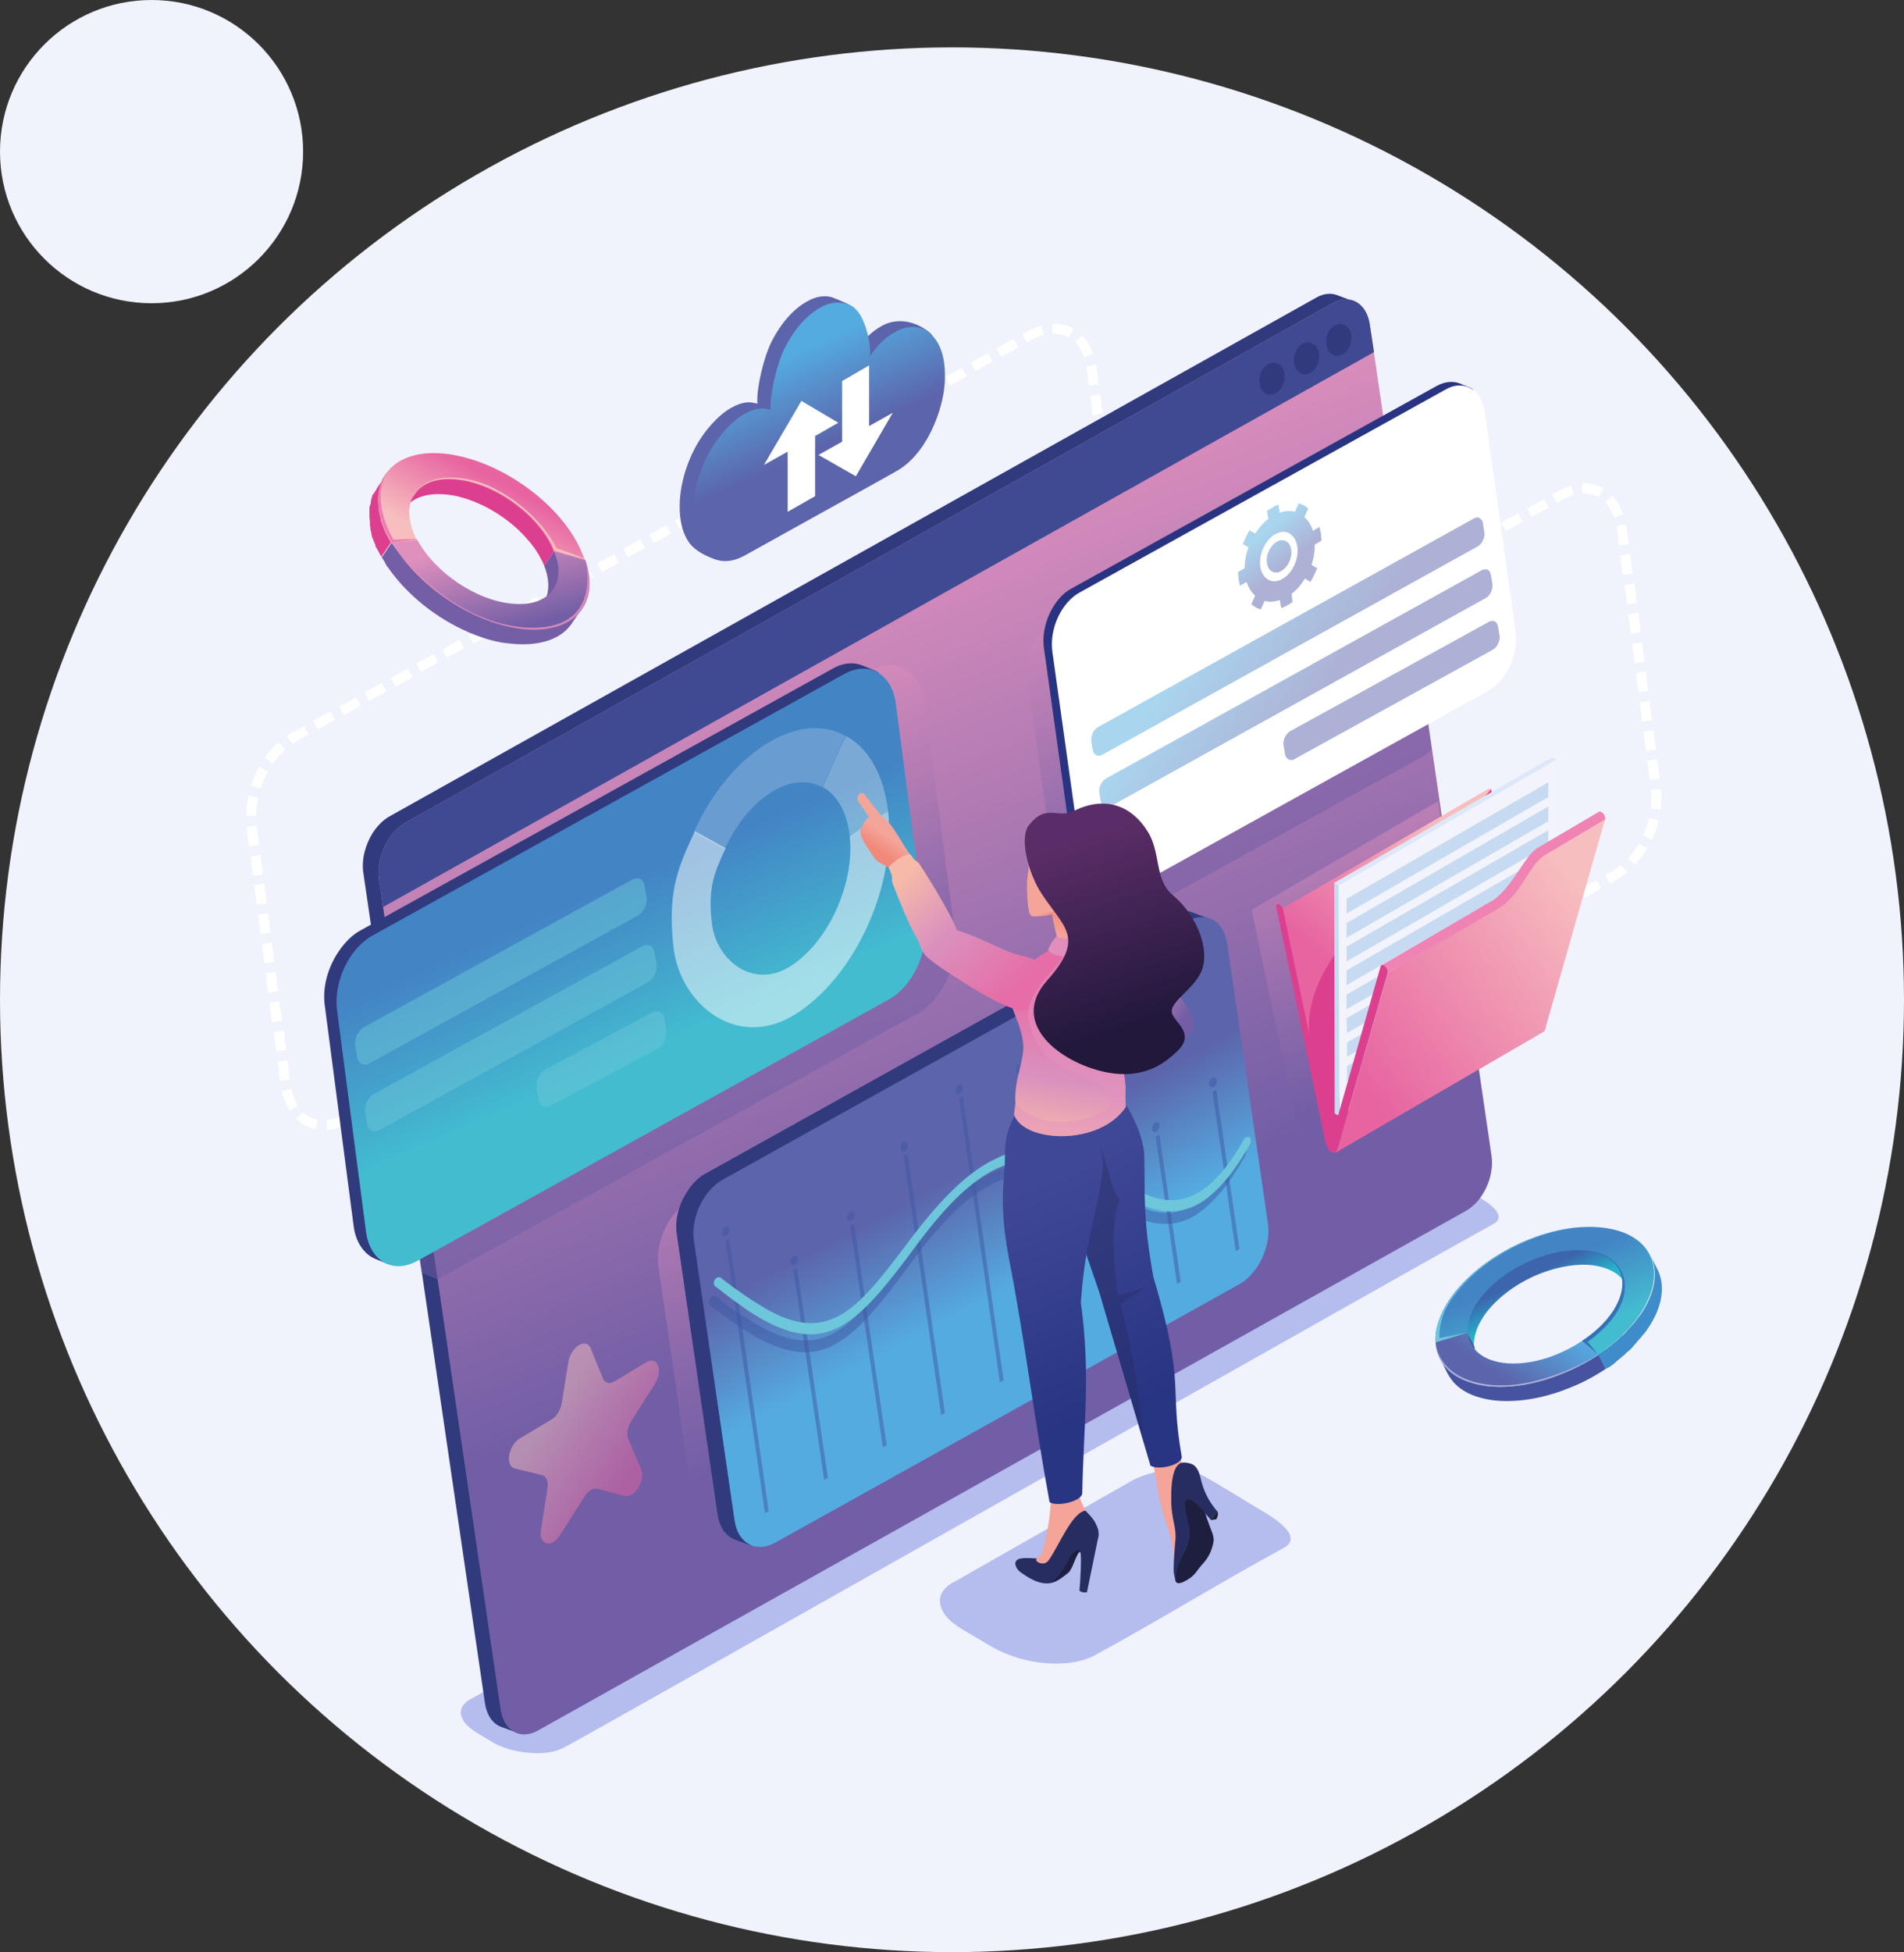 <svg width="402" height="412" viewBox="0 0 402 412" fill="none" xmlns="http://www.w3.org/2000/svg">
<rect x="0" y="0" width="402" height="412" fill="#333333" stroke="none"/>
<circle r="32" transform="matrix(-1 0 0 1 32 32)" fill="#F0F2FC"/>
<circle cx="201" cy="211" r="201" fill="#F0F2FC"/>
<path fill-rule="evenodd" clip-rule="evenodd" d="M68.9 236.417C70.1 236.317 71.3 235.917 72.4 235.317L73.4 237.117C72 237.817 70.6 238.417 69.1 238.517L68.9 236.417ZM147.1 109.617L146.1 107.817L142.5 109.817L143.5 111.617L147.1 109.617ZM141.7 112.617L140.7 110.817L137.1 112.817L138.1 114.617L141.7 112.617ZM136.2 115.617L135.2 113.817L131.6 115.817L132.6 117.617L136.2 115.617ZM130.7 118.717L129.7 116.917L126.1 118.917L127.1 120.717L130.7 118.717ZM125.3 121.717L124.3 119.917L120.7 121.917L121.7 123.717L125.3 121.717ZM119.8 124.717L118.8 122.917L115.2 124.917L116.2 126.717L119.8 124.717ZM114.4 127.717L113.4 125.917L109.8 127.917L110.8 129.717L114.4 127.717ZM108.9 130.817L107.9 129.017L104.3 131.017L105.3 132.817L108.9 130.817ZM103.5 133.817L102.5 132.017L98.9 134.017L99.9 135.817L103.5 133.817ZM98 136.817L97 135.017L93.4 137.017L94.4 138.817L98 136.817ZM92.5 139.817L91.5 138.017L87.9 140.017L88.9 141.817L92.5 139.817ZM87.1 142.917L86.1 141.117L82.5 143.117L83.5 144.917L87.1 142.917ZM81.6 145.917L80.6 144.117L77 146.117L78 147.917L81.6 145.917ZM76.2 148.917L75.2 147.117L71.6 149.117L72.6 150.917L76.2 148.917ZM70.7 151.917L69.7 150.117L66.1 152.117L67.1 153.917L70.7 151.917ZM65.2 155.017L64.2 153.217C63 153.917 61.7 154.517 60.5 155.317L61.7 157.017C62.8 156.217 64.1 155.617 65.2 155.017ZM60.2 158.217C59.2 159.117 58.4 160.117 57.6 161.117L55.9 159.917C56.7 158.717 57.7 157.617 58.8 156.617L60.2 158.217ZM56.6 162.817C56 164.017 55.4 165.217 55 166.417L53 165.817C53.4 164.417 54 163.117 54.7 161.817L56.6 162.817ZM54.5 168.317C54.2 169.617 54.1 170.917 54.1 172.217H52C52 170.717 52.2 169.317 52.5 167.817L54.5 168.317ZM54.2 174.217C54.3 175.617 54.6 177.017 54.7 178.317L52.6 178.617C52.4 177.217 52.2 175.817 52.1 174.517L54.2 174.217ZM55 180.417L52.9 180.717L53.4 184.817L55.5 184.517L55 180.417ZM55.8 186.517L53.7 186.817L54.2 190.917L56.3 190.617L55.8 186.517ZM56.6 192.717L54.5 193.017L55 197.117L57.1 196.817L56.6 192.717ZM57.4 198.917L55.3 199.217L55.8 203.317L57.9 203.017L57.4 198.917ZM58.2 205.117L56.1 205.417L56.6 209.517L58.7 209.217L58.2 205.117ZM59 211.317L56.9 211.617L57.4 215.717L59.5 215.417L59 211.317ZM59.9 217.517L57.8 217.817L58.3 221.917L60.4 221.617L59.9 217.517ZM60.7 223.717L58.6 224.017L59.1 228.117L61.2 227.817L60.7 223.717ZM61.5 229.817C61.7 230.917 62.2 232.317 62.9 233.317L61.2 234.417C60.4 233.117 59.8 231.717 59.5 230.217L61.5 229.817ZM64 234.717L64.2 234.917C65.1 235.717 66 236.117 67.1 236.317L66.7 238.317C65.2 238.017 63.8 237.317 62.7 236.317L62.5 236.217L64 234.717Z" fill="white"/>
<path fill-rule="evenodd" clip-rule="evenodd" d="M310.6 116.217L309.6 114.417L306 116.417L307 118.217L310.6 116.217ZM322.6 193.817L323.6 195.617L327.2 193.617L326.2 191.817L322.6 193.817ZM328 190.717L329 192.517L332.6 190.517L331.6 188.717L328 190.717ZM333.5 187.717L334.5 189.517L338.1 187.517L337.1 185.717L333.5 187.717ZM338.9 184.717L339.9 186.517C341.3 185.717 342.3 185.217 343.6 184.117L342.2 182.517C341.2 183.517 340.2 184.017 338.9 184.717ZM343.7 181.217C344.6 180.217 345.3 179.217 346 178.017L347.8 179.017C347.1 180.317 346.2 181.417 345.2 182.517L343.7 181.217ZM346.9 176.317C347.4 175.117 347.9 173.917 348.2 172.617L350.2 173.117C349.9 174.517 349.4 175.917 348.8 177.217L346.9 176.317ZM348.5 170.617C348.7 169.317 348.7 168.017 348.6 166.717L350.7 166.517C350.9 167.917 350.8 169.417 350.6 170.917L348.5 170.617ZM348.3 164.617L350.4 164.317L349.9 160.217L347.8 160.517L348.3 164.617ZM347.5 158.517L349.6 158.217L349.1 154.117L347 154.417L347.5 158.517ZM346.7 152.317L348.8 152.017L348.3 147.917L346.2 148.217L346.7 152.317ZM345.9 146.117L348 145.817L347.5 141.717L345.4 142.017L345.9 146.117ZM345.1 139.917L347.2 139.617L346.7 135.517L344.6 135.817L345.1 139.917ZM344.3 133.717L346.4 133.417L345.9 129.317L343.8 129.617L344.3 133.717ZM343.5 127.517L345.6 127.217L345.1 123.117L343 123.417L343.5 127.517ZM342.6 121.317L344.7 121.017L344.2 116.917L342.1 117.217L342.6 121.317ZM341.8 115.117L343.9 114.817C343.7 113.417 343.6 112.017 343.3 110.617L341.3 111.017C341.6 112.417 341.7 113.817 341.8 115.117ZM340.8 109.217C340.3 107.917 339.8 106.917 338.9 106.017L340.4 104.617C341.5 105.717 342.2 107.117 342.7 108.517L340.8 109.217ZM337.5 104.917C337.2 104.717 336.9 104.617 336.6 104.517C335.8 104.217 334.9 104.117 334.1 104.117L334 102.017C335.2 101.917 336.3 102.117 337.4 102.517C337.8 102.717 338.2 102.817 338.6 103.117L337.5 104.917ZM332.3 104.417C331.7 104.617 330.8 104.917 330.2 105.317L328.7 106.117L327.7 104.317L329.2 103.517C329.9 103.117 330.9 102.717 331.7 102.517L332.3 104.417ZM327 107.117L326 105.317L322.4 107.317L323.4 109.117L327 107.117ZM321.5 110.117L320.5 108.317L316.9 110.317L317.9 112.117L321.5 110.117ZM316.1 113.117L315.1 111.317L311.5 113.317L312.5 115.117L316.1 113.117Z" fill="white"/>
<path fill-rule="evenodd" clip-rule="evenodd" d="M198.7 82.417L197.7 80.617L194.1 82.617L195.1 84.417L198.7 82.417ZM231.5 93.417L231 89.717L233.1 89.417L233.6 93.117L231.5 93.417ZM230.7 87.617L232.8 87.317L232.3 83.217L230.2 83.517L230.7 87.617ZM229.9 81.417L232 81.117C231.8 79.717 231.7 78.317 231.4 76.917L229.4 77.317C229.6 78.617 229.7 80.117 229.9 81.417ZM228.9 75.417C228.4 74.117 227.9 73.117 227 72.217L228.5 70.817C229.6 71.917 230.3 73.317 230.8 74.717L228.9 75.417ZM225.6 71.217C225.3 71.017 225 70.917 224.7 70.817C223.9 70.517 223 70.417 222.2 70.417L222.1 68.317C223.3 68.217 224.4 68.417 225.5 68.817C225.9 69.017 226.3 69.117 226.7 69.417L225.6 71.217ZM220.4 70.617C219.8 70.817 218.9 71.117 218.3 71.517L216.8 72.317L215.8 70.517L217.3 69.717C218 69.317 219 68.917 219.8 68.717L220.4 70.617ZM215 73.317L214 71.517L210.4 73.517L211.4 75.317L215 73.317ZM209.6 76.317L208.6 74.517L205 76.517L206 78.317L209.6 76.317ZM204.1 79.417L203.1 77.617L199.5 79.617L200.5 81.417L204.1 79.417Z" fill="white"/>
<path opacity="0.3" fill-rule="evenodd" clip-rule="evenodd" d="M99.9 358.317L294.6 248.917C297.6 247.617 301.9 246.317 304.8 248.117L312.2 252.617C313.7 253.517 318.6 256.517 315.3 258.317C305.7 263.517 128.9 363.517 119.1 368.817C117.2 369.817 114.5 370.217 111.7 369.917C108.9 369.717 105.9 368.917 103.7 367.517L100.7 365.717C98.6 364.417 97.4 363.017 97.3 361.617C97.2 360.317 98.1 359.117 99.9 358.317Z" fill="#2940CC"/>
<path fill-rule="evenodd" clip-rule="evenodd" d="M277.9 62.817C279.3 62.017 280.9 61.717 282.4 62.317L285.8 63.617C287 70.017 110.3 363.917 108.7 365.517L105.7 364.417C103.7 363.617 102.7 361.517 102.4 359.517L76.7 184.117C76.3 181.217 77.2 178.117 78.8 175.617C79.7 174.317 80.8 173.117 82.2 172.317L277.9 62.817Z" fill="#303A7D"/>
<path fill-rule="evenodd" clip-rule="evenodd" d="M85.6 173.617L281.3 64.017C285 61.917 288.5 63.917 289.2 68.417L314.9 243.817C315.6 248.317 313.1 253.617 309.4 255.617L113.6 365.217C109.9 367.317 106.4 365.317 105.7 360.817L80 185.417C79.4 181.017 81.9 175.717 85.6 173.617Z" fill="url(#paint0_linear_33_3)"/>
<path fill-rule="evenodd" clip-rule="evenodd" d="M85.6 173.617L281.3 64.017C285 61.917 288.5 63.917 289.2 68.417L290.1 74.317L80.9 191.417L80 185.417C79.4 181.017 81.9 175.717 85.6 173.617Z" fill="#3F4A93"/>
<path fill-rule="evenodd" clip-rule="evenodd" d="M282.5 68.417C281 68.717 279.9 70.517 280 72.317C280.1 74.117 281.3 75.417 282.8 75.017C284.3 74.717 285.4 72.917 285.3 71.117C285.3 69.317 284 68.117 282.5 68.417Z" fill="#303A7D"/>
<path fill-rule="evenodd" clip-rule="evenodd" d="M275.7 72.317C274.2 72.617 273.1 74.417 273.2 76.217C273.3 78.017 274.5 79.317 276 78.917C277.5 78.617 278.6 76.817 278.5 75.017C278.5 73.217 277.2 72.017 275.7 72.317Z" fill="#303A7D"/>
<path fill-rule="evenodd" clip-rule="evenodd" d="M268.4 76.617C266.9 76.917 265.8 78.717 265.9 80.517C266 82.317 267.2 83.617 268.7 83.217C270.2 82.917 271.3 81.117 271.2 79.317C271.2 77.417 269.9 76.217 268.4 76.617Z" fill="#303A7D"/>
<path opacity="0.5" fill-rule="evenodd" clip-rule="evenodd" d="M81.9 198.117L183.9 141.517C186.2 140.217 188.5 140.017 190.4 140.817C192.8 141.817 194.7 144.217 195.2 147.817L201.6 196.917C202.5 203.317 199 210.917 193.7 213.917L92.4 270.017L89 268.617L88.1 262.417L81.9 198.117Z" fill="url(#paint1_linear_33_3)"/>
<path fill-rule="evenodd" clip-rule="evenodd" d="M75.1 215.017L82.7 266.617L81.8 266.717L79.3 265.717C76.6 264.617 75.1 261.817 74.7 259.017L68.6 212.417C68 208.417 69.2 204.217 71.5 200.817C72.7 199.017 74.3 197.317 76.2 196.317L175.8 141.117C177.7 140.017 179.9 139.617 182 140.417L184.2 141.317C185.3 141.717 185.6 142.017 185.6 142.117C184.6 151.817 73.6 205.217 75.1 215.017Z" fill="#303A7D"/>
<path fill-rule="evenodd" clip-rule="evenodd" d="M78.7 197.417L178.3 142.217C180.5 141.017 182.7 140.817 184.5 141.517C186.8 142.417 188.6 144.817 189.1 148.217L195.2 194.817C196.1 200.917 192.7 208.117 187.7 210.917L88.1 266.117C83 268.917 78.2 266.217 77.3 260.117L71.2 213.517C70.3 207.417 73.6 200.217 78.7 197.417Z" fill="url(#paint2_linear_33_3)"/>
<path opacity="0.5" fill-rule="evenodd" clip-rule="evenodd" d="M76.8 216.817L133.5 185.617C134 185.317 134.5 185.317 135 185.417C135.6 185.617 136 186.217 136.1 187.017L136.5 189.317C136.7 190.817 135.9 192.517 134.7 193.217L78 224.417C76.8 225.117 75.6 224.417 75.4 223.017L75 220.717C74.8 219.217 75.6 217.517 76.8 216.817Z" fill="#6DC6D9"/>
<path opacity="0.5" fill-rule="evenodd" clip-rule="evenodd" d="M78.9 230.917L135.6 199.717C136.1 199.417 136.6 199.417 137.1 199.517C137.7 199.717 138.1 200.317 138.2 201.117L138.6 203.417C138.8 204.917 138 206.617 136.8 207.317L80.1 238.517C78.9 239.217 77.7 238.517 77.5 237.117L77.1 234.817C76.9 233.317 77.7 231.517 78.9 230.917Z" fill="#6DC6D9"/>
<path opacity="0.5" fill-rule="evenodd" clip-rule="evenodd" d="M115.1 225.717L137.7 213.717C138.2 213.417 138.7 213.417 139.2 213.517C139.8 213.717 140.2 214.317 140.3 215.117L140.7 217.417C140.9 218.917 140.1 220.617 138.9 221.317L116.3 233.317C115.1 234.017 113.9 233.317 113.7 231.917L113.3 229.617C113.1 228.117 113.9 226.417 115.1 225.717Z" fill="#6DC6D9"/>
<path opacity="0.5" fill-rule="evenodd" clip-rule="evenodd" d="M187.5 171.217C189.3 186.917 180.5 206.117 168 214.017C155.5 221.917 143.5 211.717 142.2 199.917C140.9 188.117 143.1 183.217 146.7 175.417C148.9 176.617 151.1 177.817 153.2 179.017C150.9 184.017 149.4 187.217 150.3 194.817C151.1 202.417 158.9 209.017 166.9 203.917C174.9 198.817 180.5 186.517 179.4 176.417C182 174.617 184.8 172.917 187.5 171.217Z" fill="white"/>
<path opacity="0.3" fill-rule="evenodd" clip-rule="evenodd" d="M178.6 155.317C183.3 157.817 186.6 163.417 187.5 171.217C184.8 172.917 182.1 174.617 179.4 176.317C178.8 171.317 176.7 167.717 173.7 166.117C175.3 162.517 176.9 158.917 178.6 155.317Z" fill="white"/>
<path opacity="0.2" fill-rule="evenodd" clip-rule="evenodd" d="M161.6 157.117C167.9 153.117 173.9 152.717 178.5 155.317C176.9 158.917 175.2 162.517 173.6 166.117C170.6 164.517 166.7 164.717 162.7 167.317C158.7 169.817 155.3 174.217 153 179.217C150.8 178.017 148.6 176.817 146.5 175.617C150 167.817 155.3 161.117 161.6 157.117Z" fill="white"/>
<path opacity="0.5" fill-rule="evenodd" clip-rule="evenodd" d="M223.1 130.217L290.5 92.917C291.2 92.517 291.9 92.217 292.6 92.117L302.3 158.117C301.6 158.817 300.9 159.417 300.1 159.817L232.6 197.017C228.5 199.317 224.5 197.117 223.8 192.117L216.9 143.217C216.2 138.317 219 132.417 223.1 130.217Z" fill="url(#paint3_linear_33_3)"/>
<path fill-rule="evenodd" clip-rule="evenodd" d="M225.3 138.617L233 188.917L232.3 189.017L230.4 188.317C228.3 187.517 227.2 185.317 226.9 183.117L220.4 136.717C220 133.617 220.9 130.317 222.6 127.717C223.5 126.317 224.7 125.017 226.2 124.217L303.4 81.417C304.9 80.617 306.6 80.317 308.2 80.917L309.9 81.617C310.8 81.917 311 82.217 311 82.217C310.1 89.617 224.1 131.017 225.3 138.617Z" fill="#283482"/>
<path fill-rule="evenodd" clip-rule="evenodd" d="M228 125.017L305.2 82.217C306.9 81.217 308.6 81.117 310 81.717C311.8 82.417 313.1 84.217 313.5 86.917L320 133.317C320.7 138.017 318.1 143.617 314.2 145.817L237 188.617C233.1 190.817 229.3 188.717 228.7 184.017L222.2 137.617C221.5 132.717 224.1 127.117 228 125.017Z" fill="white"/>
<path opacity="0.5" fill-rule="evenodd" clip-rule="evenodd" d="M231.9 153.417L311.2 109.417C311.6 109.217 312 109.117 312.3 109.317C312.7 109.517 313.1 109.917 313.1 110.517L313.4 112.317C313.6 113.417 312.9 114.817 312 115.317L232.7 159.317C231.8 159.817 230.9 159.317 230.7 158.217L230.4 156.417C230.3 155.217 230.9 153.917 231.9 153.417ZM272.4 154.317C271.5 154.817 270.8 156.217 271 157.317L271.3 159.117C271.5 160.217 272.4 160.717 273.3 160.217L315.2 137.117C316.1 136.617 316.8 135.217 316.6 134.117L316.3 132.317C316.2 131.717 315.9 131.217 315.5 131.117C315.2 131.017 314.8 131.017 314.4 131.217L272.4 154.317ZM233.5 164.317C232.6 164.817 231.9 166.217 232.1 167.317L232.4 169.117C232.6 170.217 233.5 170.717 234.4 170.217L313.7 126.217C314.6 125.717 315.3 124.317 315.1 123.217L314.8 121.417C314.7 120.817 314.4 120.317 314 120.217C313.7 120.117 313.3 120.117 312.9 120.317L233.5 164.317Z" fill="url(#paint4_linear_33_3)"/>
<path opacity="0.5" fill-rule="evenodd" clip-rule="evenodd" d="M269.6 114.317C271 113.517 272.4 114.317 272.6 116.017C272.9 117.717 271.9 119.717 270.5 120.517C269.1 121.317 267.7 120.517 267.5 118.817C267.2 117.117 268.2 115.117 269.6 114.317ZM266.1 119.617C266.5 122.217 268.6 123.417 270.7 122.217C272.9 121.017 274.3 117.917 273.9 115.317C273.5 112.717 271.4 111.517 269.3 112.717C267.2 113.817 265.7 116.917 266.1 119.617ZM262.8 119.917L261.4 120.717C261.4 121.217 261.5 121.717 261.5 122.217C261.6 122.717 261.7 123.117 261.8 123.617L263.2 122.817C263.6 124.017 264.2 125.017 265 125.717L264.2 127.517C264.8 128.017 265.4 128.417 266.2 128.617L267 126.817C268 127.117 269.1 127.017 270.2 126.617L270.5 128.317C270.9 128.217 271.3 128.017 271.7 127.817C272.1 127.617 272.5 127.317 272.9 127.017L272.7 125.317C273.8 124.517 274.7 123.417 275.5 122.117L276.7 122.817C277.2 121.917 277.7 120.917 278.1 119.917L276.9 119.217C277.4 117.817 277.6 116.317 277.6 114.917L279 114.117C279 113.617 278.9 113.117 278.9 112.617C278.8 112.117 278.7 111.717 278.6 111.217L277.2 112.017C276.8 110.817 276.2 109.817 275.4 109.117L276.2 107.317C275.6 106.817 275 106.417 274.2 106.217L273.4 108.017C272.4 107.717 271.3 107.817 270.2 108.217L269.9 106.517C269.5 106.617 269.1 106.817 268.7 107.117C268.3 107.317 267.9 107.617 267.5 107.817L267.8 109.517C266.7 110.317 265.8 111.417 265 112.617L263.8 111.917C263.3 112.817 262.8 113.817 262.4 114.817L263.6 115.517C263 117.017 262.8 118.417 262.8 119.917Z" fill="url(#paint5_linear_33_3)"/>
<path fill-rule="evenodd" clip-rule="evenodd" d="M186.3 68.717C183.9 70.017 182.5 71.617 180.9 73.817C180.9 73.417 180.9 74.817 180.9 72.617C180.9 70.417 182.2 66.817 180.4 65.017C179.7 64.317 176.4 63.017 175.6 62.717C174.1 62.317 172.3 62.517 170.4 63.617C167.5 65.217 164.9 68.217 163 71.917C161.1 75.617 159.9 81.817 159.9 84.017C159.9 86.217 159.9 84.817 159.9 85.217C158.3 84.717 156.8 84.717 154.3 86.117C151.8 87.517 148.7 90.817 146.7 94.617C144.7 98.417 143.5 102.817 143.5 106.917C143.5 110.117 144.2 112.717 145.5 114.517C146.8 116.317 149.2 117.417 150.9 118.017C155.9 119.817 165.4 109.817 170.5 107.017C175.9 104.017 181.2 101.117 186.5 98.117C189.4 96.517 192 93.417 193.8 89.717C195.6 86.017 196.8 81.717 196.7 77.717C196.7 75.317 198.4 71.817 196.2 70.117C192.8 67.417 189.1 67.217 186.3 68.717Z" fill="#5C64AB"/>
<path fill-rule="evenodd" clip-rule="evenodd" d="M189.1 70.017C186.7 71.317 185.3 72.917 183.7 75.117C183.7 74.717 183.7 76.117 183.7 73.917C183.7 71.717 182.5 66.817 180.6 65.217C178.7 63.617 176.1 63.317 173.2 64.917C170.3 66.517 167.7 69.517 165.8 73.217C163.9 76.917 162.7 83.117 162.7 85.317C162.7 87.517 162.7 86.117 162.7 86.517C161.1 86.017 159.6 86.017 157.1 87.417C154.6 88.817 151.5 92.117 149.5 95.917C147.5 99.717 146.3 104.117 146.3 108.217C146.3 112.417 147.5 115.517 149.5 117.117C151.4 118.717 154.1 118.917 157.1 117.317C162.5 114.317 167.9 111.317 173.3 108.317C178.7 105.317 184 102.417 189.3 99.417C192.2 97.817 194.8 94.717 196.6 91.017C198.4 87.317 199.6 83.017 199.5 79.017C199.5 75.017 198.3 72.017 196.4 70.417C194.6 68.617 191.5 68.617 189.1 70.017Z" fill="url(#paint6_linear_33_3)"/>
<path fill-rule="evenodd" clip-rule="evenodd" d="M183.5 89.917L188.5 87.117L180.7 100.517L172.8 96.017L177.8 93.217V80.417L183.5 77.117V89.917Z" fill="white"/>
<path fill-rule="evenodd" clip-rule="evenodd" d="M166.3 95.317L161.3 98.117L169.2 84.617L177 89.217L172.1 92.017V104.717L166.3 108.017V95.317Z" fill="white"/>
<path opacity="0.5" fill-rule="evenodd" clip-rule="evenodd" d="M278.4 250.017L312.8 230.017L303.6 169.117L264.6 191.817C264.4 191.917 264.3 192.217 264.4 192.617L275.8 246.917C276 247.817 276.2 248.517 276.5 249.017C276.8 249.517 277.1 249.817 277.4 250.017C277.9 250.117 278.2 250.117 278.4 250.017Z" fill="url(#paint7_linear_33_3)"/>
<path fill-rule="evenodd" clip-rule="evenodd" d="M281.2 240.417L325.1 214.917L314.9 166.517C314.7 166.417 314.5 166.417 314.2 166.517L270.3 192.017C271.1 190.117 276.9 226.217 281.2 240.417Z" fill="url(#paint8_linear_33_3)"/>
<path fill-rule="evenodd" clip-rule="evenodd" d="M314.8 166.617C296.4 187.717 274.4 200.817 276.5 219.117L281.1 240.517L325 215.017L314.8 166.617Z" fill="#DD3F8F"/>
<path fill-rule="evenodd" clip-rule="evenodd" d="M281.8 186.517L282.8 235.517L328.8 208.917L328.6 160.317L281.8 186.517Z" fill="#F2F3FB"/>
<path fill-rule="evenodd" clip-rule="evenodd" d="M282.6 186.917L281.7 186.317L281.8 235.017L282.8 235.517L282.6 186.917Z" fill="#C6DBF1"/>
<path fill-rule="evenodd" clip-rule="evenodd" d="M328.6 160.317L327.7 159.817L281.7 186.317L282.6 186.917L328.6 160.317Z" fill="#DCE8F8"/>
<path fill-rule="evenodd" clip-rule="evenodd" d="M284.4 225.017V228.117L327 203.517V200.417L284.4 225.017ZM284.3 189.717V192.817L326.9 168.217V165.117L284.3 189.717ZM284.3 194.817L326.9 170.217V173.317L284.3 197.917V194.817ZM284.3 199.817L326.9 175.217V178.317L284.3 202.917V199.817ZM284.3 204.817L326.9 180.217V183.317L284.3 207.917V204.817ZM284.3 209.917L326.9 185.317V188.417L284.3 213.017V209.917ZM284.3 214.917L326.9 190.317V193.417L284.4 218.017L284.3 214.917ZM284.4 220.017L327 195.417V198.517L284.4 223.017V220.017Z" fill="#C6DBF1"/>
<path fill-rule="evenodd" clip-rule="evenodd" d="M293 205.317L282.5 242.117C282.4 242.517 282.1 243.017 281.9 243.317L325.8 217.817C326.2 217.617 326.4 217.017 326.4 216.617L336.9 179.817L338.9 172.917C339 172.417 338.6 171.817 338.5 171.717C336.7 173.417 326.9 179.317 325.2 180.417C322.2 182.817 322.1 185.717 317.5 190.517C316.6 191.417 316.3 191.717 315.2 192.317L293 205.317Z" fill="url(#paint9_linear_33_3)"/>
<path fill-rule="evenodd" clip-rule="evenodd" d="M292.5 203.917C292.4 203.817 292.4 203.817 292.3 203.717C292 203.517 291.6 203.617 291.5 203.917L281.1 240.417L270.9 192.017C270.8 191.517 270.5 191.117 270.2 190.917C270.1 190.917 270.1 190.817 270 190.817C269.6 190.717 269.3 191.017 269.5 191.617L279.7 240.317C279.9 241.117 280.1 241.817 280.3 242.217C280.5 242.617 280.8 242.917 281.1 243.117C281.4 243.317 281.7 243.317 281.9 243.117C282.1 242.917 282.3 242.517 282.5 242.017L293 205.217C293.1 204.917 292.9 204.217 292.5 203.917Z" fill="#DD3F8F"/>
<path fill-rule="evenodd" clip-rule="evenodd" d="M313.8 190.817L291.7 203.717C292.3 203.417 293.2 204.717 293 205.317L315.4 192.317C316.1 191.917 316.6 191.617 317.3 191.117C320.5 188.617 322 185.217 324.1 182.417C324.7 181.617 325.3 181.117 325.9 180.617C326.5 180.317 326.7 180.117 326.6 180.217L338.9 172.917C339 172.417 338.6 171.817 338.5 171.717C338.3 171.517 337.9 171.117 337.6 171.317L325.2 178.617C325.3 178.617 325 178.717 324.5 179.017C323.9 179.517 323.3 180.017 322.7 180.817C320.5 183.717 318.9 187.117 315.4 189.917C314.8 190.217 314.4 190.517 313.8 190.817Z" fill="#EF83B3"/>
<path opacity="0.5" fill-rule="evenodd" clip-rule="evenodd" d="M145.3 253.717L248.9 196.117C253.1 193.817 257.1 196.017 257.9 201.117L267 263.517C267.7 268.617 264.9 274.617 260.7 277.017L157.1 334.617C152.9 336.917 148.8 334.717 148.1 329.617L139 267.217C138.3 262.117 141.1 256.117 145.3 253.717Z" fill="url(#paint10_linear_33_3)"/>
<path fill-rule="evenodd" clip-rule="evenodd" d="M247 193.117C248.5 192.217 250.3 191.917 251.9 192.617L255.6 194.017C256.9 200.917 160.1 324.317 158.4 326.117L155.1 324.917C152.9 324.017 151.8 321.817 151.5 319.617L142.9 260.517C142.4 257.317 143.4 254.017 145.2 251.317C146.1 249.917 147.4 248.517 148.9 247.717L247 193.117Z" fill="#303A7D"/>
<path fill-rule="evenodd" clip-rule="evenodd" d="M152.5 249.017L250.6 194.417C254.6 192.217 258.4 194.317 259.1 199.117L267.7 258.217C268.4 263.017 265.7 268.717 261.7 271.017L163.6 325.617C159.6 327.817 155.8 325.717 155.1 320.917L146.5 261.817C145.8 257.017 148.5 251.317 152.5 249.017Z" fill="url(#paint11_linear_33_3)"/>
<path opacity="0.5" fill-rule="evenodd" clip-rule="evenodd" d="M153.1 258.917C153.5 258.717 154 258.917 154 259.417C154.1 259.917 153.8 260.617 153.4 260.817C152.9 261.117 152.5 260.817 152.5 260.317C152.4 259.817 152.7 259.217 153.1 258.917ZM260.9 264.017L256 230.417L256.8 230.017L261.7 263.617L260.9 264.017ZM256 227.517C256.4 227.317 256.9 227.517 256.9 228.017C257 228.517 256.7 229.217 256.3 229.417C255.8 229.617 255.4 229.417 255.3 228.917C255.2 228.317 255.5 227.717 256 227.517ZM248.5 270.917L244 239.917L244.8 239.517L249.3 270.517L248.5 270.917ZM243.9 236.917C244.3 236.717 244.8 236.917 244.8 237.417C244.9 237.917 244.6 238.617 244.1 238.817C243.7 239.017 243.2 238.817 243.2 238.317C243.2 237.817 243.5 237.217 243.9 236.917ZM236.1 277.817L229.6 233.717L230.4 233.317L236.9 277.417L236.1 277.817ZM229.6 230.817C230 230.617 230.5 230.817 230.5 231.317C230.6 231.817 230.3 232.517 229.8 232.717C229.4 232.917 228.9 232.717 228.9 232.217C228.8 231.617 229.1 231.017 229.6 230.817ZM223.5 284.817L215.3 227.517L216 227.117L224.2 284.417L223.5 284.817ZM215.2 224.617C215.6 224.417 216.1 224.617 216.1 225.117C216.2 225.617 215.9 226.217 215.5 226.517C215 226.717 214.6 226.517 214.6 226.017C214.5 225.517 214.8 224.817 215.2 224.617ZM211.1 291.717L202.5 231.817L203.3 231.417L211.9 291.317L211.1 291.717ZM202.4 228.917C202.8 228.717 203.3 228.917 203.3 229.417C203.4 229.917 203.1 230.617 202.6 230.817C202.2 231.017 201.7 230.817 201.7 230.317C201.7 229.817 202 229.117 202.4 228.917ZM198.7 298.617L190.8 243.917L191.6 243.517L199.5 298.217L198.7 298.617ZM190.8 241.017C191.2 240.817 191.7 241.017 191.7 241.517C191.8 242.017 191.5 242.717 191.1 242.917C190.6 243.217 190.2 242.917 190.2 242.417C190 241.917 190.3 241.217 190.8 241.017ZM186.4 305.417L179.5 258.617L180.3 258.217L187.2 305.017L186.4 305.417ZM179.5 255.717C179.9 255.517 180.4 255.717 180.4 256.217C180.5 256.717 180.2 257.417 179.7 257.617C179.3 257.817 178.8 257.617 178.8 257.117C178.8 256.617 179.1 255.917 179.5 255.717ZM174 312.317L167.5 268.017L168.3 267.617L174.8 311.917L174 312.317ZM167.5 265.117C167.9 264.917 168.4 265.117 168.4 265.617C168.5 266.117 168.2 266.817 167.8 267.017C167.4 267.217 166.9 267.017 166.9 266.517C166.7 266.017 167 265.417 167.5 265.117ZM161.5 319.317L153.2 261.917L154 261.517L162.3 318.917L161.5 319.317Z" fill="#3F58A4"/>
<path opacity="0.5" fill-rule="evenodd" clip-rule="evenodd" d="M149.9 274.117C150 273.917 150.2 273.717 150.4 273.617C150.7 273.517 150.9 273.517 151.1 273.617C153 275.017 154.7 276.317 156.3 277.317C157.9 278.417 159.4 279.317 160.7 280.017C167.1 283.517 171.7 283.717 176.3 281.217C180.8 278.617 185.1 273.217 190.7 265.617C197 257.117 202.5 251.317 208.1 248.217C208.9 247.717 209.7 247.317 210.6 247.017C217 244.417 223.6 245.317 231.4 249.717C232.2 250.117 233 250.617 233.8 251.117C239.8 254.617 245.5 257.917 251.6 254.517C254.8 252.717 258.1 249.217 261.6 242.917C261.7 242.717 261.9 242.517 262.1 242.417C262.4 242.317 262.6 242.317 262.8 242.417C263.2 242.717 263.2 243.417 262.9 243.917C259 250.917 255.3 254.817 251.8 256.817C245.2 260.417 239.2 256.917 232.8 253.217C232 252.817 231.2 252.317 230.4 251.917C222.9 247.717 216.7 246.817 210.7 249.317C210 249.617 209.2 250.017 208.5 250.417C203.2 253.317 197.9 258.917 191.9 267.117C186.1 275.017 181.6 280.617 176.8 283.417C176.7 283.517 176.6 283.517 176.5 283.617C171.7 286.317 166.7 286.017 159.9 282.317C158.5 281.517 157 280.617 155.4 279.517C153.8 278.417 152.1 277.117 150.2 275.717C149.6 275.417 149.5 274.717 149.9 274.117Z" fill="#3F58A4"/>
<path fill-rule="evenodd" clip-rule="evenodd" d="M150.9 270.117C151 269.917 151.2 269.717 151.4 269.617C151.7 269.517 151.9 269.517 152.1 269.617C154 271.117 155.7 272.317 157.3 273.417C158.9 274.517 160.4 275.417 161.7 276.217C168.1 279.817 172.7 280.117 177.3 277.617C181.8 275.117 186.1 269.717 191.7 262.217C198 253.817 203.5 248.117 209.1 245.117C209.9 244.717 210.7 244.317 211.6 243.917C218 241.317 224.6 242.417 232.4 246.917C233.2 247.317 234 247.817 234.8 248.317C240.8 251.917 246.5 255.217 252.6 251.917C255.8 250.217 259.1 246.717 262.6 240.517C262.7 240.317 262.9 240.117 263.1 240.017C263.4 239.917 263.6 239.917 263.8 240.017C264.2 240.317 264.2 241.017 263.9 241.517C260 248.417 256.3 252.317 252.8 254.217C246.2 257.717 240.2 254.217 233.8 250.417C233 249.917 232.2 249.517 231.4 249.017C223.9 244.717 217.7 243.717 211.7 246.117C211 246.417 210.2 246.717 209.5 247.117C204.2 249.917 198.9 255.417 192.9 263.617C187.1 271.417 182.6 277.017 177.8 279.717C177.7 279.817 177.6 279.817 177.5 279.917C172.7 282.517 167.7 282.217 160.9 278.417C159.5 277.617 158 276.717 156.4 275.517C154.8 274.417 153.1 273.117 151.2 271.617C150.6 271.317 150.6 270.717 150.9 270.117Z" fill="#6DC6D9"/>
<path opacity="0.5" fill-rule="evenodd" clip-rule="evenodd" d="M109.7 303.617L116.4 299.617C117.5 299.017 118.3 297.617 118.6 296.217L120 287.417C120.3 285.817 121.2 284.517 122.2 283.917C123.2 283.317 124.2 283.417 124.7 284.517L127.3 290.917C127.7 291.917 128.7 292.217 129.8 291.517L136.4 287.517C138.8 286.117 140.1 289.117 138.3 292.017L133.3 299.917C132.5 301.217 132.2 302.717 132.7 303.817L135.4 310.117C136.1 311.817 134.9 314.517 133.4 315.417C132.9 315.717 132.4 315.817 131.9 315.717L126.2 314.217C125.7 314.117 125.2 314.217 124.7 314.517C124.2 314.817 123.7 315.317 123.3 316.017L118.3 323.917C117.9 324.617 117.4 325.117 116.9 325.417C115.4 326.317 113.8 325.317 114.2 322.917L115.6 314.117C115.8 312.717 115.4 311.517 114.4 311.317L108.7 309.917C106.6 309.417 107.3 305.117 109.7 303.617Z" fill="url(#paint12_linear_33_3)"/>
<path opacity="0.3" fill-rule="evenodd" clip-rule="evenodd" d="M201.9 333.617L239.3 312.317C243.4 310.417 249.2 309.017 253.4 311.117C257.2 313.117 263.4 317.117 266.2 318.717C268.3 319.917 275.6 324.217 271 326.717C257.7 333.917 244.5 342.117 231 349.417C228.4 350.817 224.7 351.317 220.8 351.017C216.9 350.717 212.9 349.517 209.7 347.717C207.5 346.417 205.2 345.117 203.1 343.817C200.2 342.117 198.6 340.117 198.5 338.217C198.2 336.517 199.4 334.817 201.9 333.617Z" fill="#2940CC"/>
<path fill-rule="evenodd" clip-rule="evenodd" d="M248.1 302.417C248.4 305.017 248.8 307.317 249.7 309.117C250.1 309.617 250.7 309.917 251 310.417C252.4 313.417 252.7 316.317 251.7 331.517L248.1 331.617L247.6 326.217C247.2 324.017 245.9 320.817 245.4 318.817C244.3 314.517 244.2 312.317 243.5 309.117L248.1 302.417Z" fill="#F4A499"/>
<path fill-rule="evenodd" clip-rule="evenodd" d="M255.6 320.817C256 320.717 256.7 320.717 256.8 320.617C257 320.417 257.3 319.417 257.1 319.217C256.7 319.017 255.8 320.617 255.6 320.817Z" fill="#1F202B"/>
<path fill-rule="evenodd" clip-rule="evenodd" d="M253.7 314.717C253.3 316.117 253.9 317.417 254.3 318.817C255.8 323.817 256.7 324.017 256 326.317C255.6 327.917 254.8 329.117 253.8 330.217C252.8 331.317 252.5 332.117 251.3 333.017C249.4 334.317 247.7 334.917 248.2 332.317C248.3 331.417 248.6 330.317 248.8 329.917C250.1 326.817 251.7 325.417 250.8 321.617C250.2 318.717 249.2 316.817 250.5 314.917L253.7 314.717Z" fill="#1E1F3F"/>
<path fill-rule="evenodd" clip-rule="evenodd" d="M253.4 311.617C254 314.217 254.8 316.417 257.2 319.217C256.9 319.117 256.1 319.917 255.7 320.817C252.6 317.217 251.1 315.517 250.1 317.017C250.2 318.317 250.7 320.617 251.1 322.417C251.2 323.017 251.4 324.317 251 325.217C249.8 328.117 247.5 332.417 248.4 333.817C248.1 333.417 247.8 332.417 247.8 331.017C247.8 329.017 248.1 326.217 248.2 324.617C248.3 322.317 247.4 320.417 247.3 317.317C247.3 316.417 247.3 315.617 247.3 314.717C247.4 312.517 247.7 309.617 249.2 308.817C249.7 308.517 251.2 308.717 251.9 309.117C252.8 309.717 253.1 310.617 253.4 311.617Z" fill="#272D60"/>
<path fill-rule="evenodd" clip-rule="evenodd" d="M232.1 272.717L221.2 241.017L220.8 232.317C220.7 230.917 221.5 229.917 221.9 228.817C227.7 230.517 230.9 232.317 237.1 232.117C239 234.917 241.5 240.017 241.6 244.017C241.8 251.617 241.2 256.717 243.5 269.417C250.4 292.717 246.8 291.917 249.5 307.417C249.7 309.117 244.6 310.417 242.9 309.317L232.1 272.717Z" fill="url(#paint13_linear_33_3)"/>
<path opacity="0.3" fill-rule="evenodd" clip-rule="evenodd" d="M232.1 272.717L221.2 241.017L220.8 232.317C220.7 230.917 221.5 229.917 221.9 228.817C223.1 229.117 224.1 229.517 225.1 229.817L231.5 240.117C234 245.117 234.6 251.617 236.4 253.117C234.4 258.017 235.2 267.917 236 273.417C238.1 272.717 240 272.417 242 271.617C240.6 272.817 238 273.917 236.6 275.417C239.2 284.817 240.5 294.417 241.4 304.117L232.1 272.717Z" fill="#232751"/>
<path fill-rule="evenodd" clip-rule="evenodd" d="M227.9 315.217C228 317.617 230.3 320.017 230.6 321.617C231.2 325.217 228.6 323.317 225.6 328.017C224.4 328.017 221.8 332.317 218.2 332.517C217.4 332.617 215.9 330.617 217.5 329.217C218.2 328.817 218.9 329.117 219.4 328.617C220.6 327.517 222.1 318.617 221.8 316.017L227.9 315.217Z" fill="#F4A499"/>
<path fill-rule="evenodd" clip-rule="evenodd" d="M229.2 318.817C226.3 319.217 223.6 326.217 221.4 329.317C220.3 330.817 218 329.317 219 328.917C218.5 328.917 216.8 328.717 215.5 328.917C213.7 329.217 214.3 331.017 215.6 331.917C218.3 333.817 220.8 334.917 223.2 333.617C223.6 333.417 224.2 333.017 224.7 332.617C225.1 332.317 225.5 332.017 225.7 331.817C226.5 330.817 226.8 329.317 227.5 328.017C227.7 327.617 227.9 327.517 228.1 327.617C228.4 328.017 228.1 334.317 227.9 335.617C228 336.017 229.2 336.217 229.5 336.017L231.8 324.817C232.1 323.917 232 322.817 231.5 321.917C230.9 320.317 229.5 319.317 229.2 318.817Z" fill="#272D60"/>
<path fill-rule="evenodd" clip-rule="evenodd" d="M221.7 333.917C222.2 333.817 222.7 333.717 223.2 333.417C223.6 333.217 224.2 332.817 224.7 332.417C225.1 332.117 225.5 331.817 225.7 331.617C226.6 330.617 227 328.617 228 327.317C227.7 327.117 226.8 327.117 226 328.517C224.7 330.817 223.9 332.517 222.2 333.717C222 333.817 221.9 333.917 221.7 333.917Z" fill="#1E1F3F"/>
<path fill-rule="evenodd" clip-rule="evenodd" d="M213.1 266.017C211.5 257.617 211.5 252.717 212.1 246.617C212.3 243.117 211.9 241.317 213.1 237.917C213.6 236.617 214.2 235.517 214.8 234.417C220.3 236.117 224.4 237.817 230.6 237.617C232 240.417 233.3 244.117 232.7 248.017C231.7 255.617 229.1 261.817 228.2 274.917C230.3 290.117 228.8 300.417 228.5 315.117C228.5 316.817 223.2 318.117 221.6 317.017C218.4 299.717 216.4 282.917 213.1 266.017Z" fill="url(#paint14_linear_33_3)"/>
<path fill-rule="evenodd" clip-rule="evenodd" d="M242 213.317L231 215.817C228.8 216.817 230.5 221.517 232.6 222.017L247.9 220.017C251.8 219.217 252.7 216.617 251.8 214.617C251.8 214.617 251.8 214.517 251.7 214.517C251.4 213.317 243.6 202.017 242.5 200.517C240.9 198.417 239.3 197.017 238.6 196.617C237.3 195.817 235.5 196.017 234.4 196.717C232.8 197.717 232.3 199.317 232.9 200.817C234.2 203.517 238.5 208.817 242 213.317Z" fill="url(#paint15_linear_33_3)"/>
<path fill-rule="evenodd" clip-rule="evenodd" d="M236 195.317C242.4 194.617 242.5 205.217 240.2 210.217C234.4 223.217 238.1 225.217 237.6 231.217L237.7 233.617C232.2 241.917 216.1 241.217 214.1 235.217C214.2 234.817 214.3 233.317 214.4 232.917C214 227.717 216.5 223.517 216 220.017C215.2 214.017 211.9 211.917 213.7 206.817C215 205.017 218.5 202.217 222.1 200.217C227.2 197.417 232.9 195.617 236 195.317Z" fill="url(#paint16_linear_33_3)"/>
<path fill-rule="evenodd" clip-rule="evenodd" d="M192.1 180.317C190.3 177.817 188.3 173.517 186.2 172.317C185.1 171.017 183.5 168.917 182.5 167.617C181.8 166.717 180.6 168.217 181.2 169.117C181.8 170.017 183.4 172.317 183.4 172.317L183.5 172.417C182.6 173.117 181.9 174.317 181.7 175.217C181.4 176.517 183.3 179.117 184.5 180.917C185.5 182.517 187.5 182.517 188.2 183.717C190.1 183.617 191.2 181.817 192.1 180.317Z" fill="url(#paint17_linear_33_3)"/>
<path fill-rule="evenodd" clip-rule="evenodd" d="M219.2 203.017C217.8 201.917 214.9 201.717 212.9 200.817C209.5 199.417 205.5 197.317 202 196.317C201.6 194.517 196.9 186.517 194.1 182.317C193.8 181.817 193.1 181.617 192.9 181.217C192.6 180.817 192.3 180.417 192.1 180.217C190.9 180.317 188.8 181.717 187.6 183.017C187.8 183.517 188 184.017 188.2 184.517C188.4 184.917 188.3 185.917 188.4 186.317C190.1 190.617 191.8 195.017 193.8 198.417C194.1 198.917 194.4 200.317 195.2 201.417C196 202.417 198.9 204.417 200 205.117C202.5 206.717 208.4 210.717 213 212.517C216.4 213.817 217.8 213.117 219.1 211.817C222.2 209.117 222.1 205.217 219.2 203.017Z" fill="url(#paint18_linear_33_3)"/>
<path opacity="0.5" fill-rule="evenodd" clip-rule="evenodd" d="M236 195.317C242.4 194.617 242.5 205.217 240.2 210.217C234.4 223.217 238.1 225.217 237.6 231.217L237.7 233.617C232.2 241.917 216.1 241.217 214.1 235.217C214.2 234.917 214.3 233.517 214.4 233.017C220.2 238.617 228.7 237.117 233.7 234.117C234.2 231.917 233.9 230.917 233.6 230.017C229.6 225.717 219.6 227.217 217.2 215.317C216.5 211.817 218.8 208.817 221 206.117C222.1 204.817 222.9 204.117 224.3 202.117C226.6 202.617 231 201.917 231.5 200.917C231.7 200.617 230.8 197.717 230.9 197.317C234.9 195.617 233.6 195.517 236 195.317Z" fill="#E793BE"/>
<path fill-rule="evenodd" clip-rule="evenodd" d="M233.9 198.217C234.4 200.317 226.7 202.617 224 201.517L223.9 201.017C223.2 197.817 222.5 195.217 222.1 192.917C220.9 193.417 217.8 193.617 217.6 193.217C225.7 186.717 235.3 181.917 236.5 185.217C235.7 187.617 233.6 189.317 232.6 190.817C232.3 191.217 232.1 192.117 232.1 192.917C232.3 194.517 233 196.217 233.9 198.217Z" fill="url(#paint19_linear_33_3)"/>
<path fill-rule="evenodd" clip-rule="evenodd" d="M217.7 193.217C218.4 193.717 223.4 192.017 223.8 192.017C227.7 192.217 231.9 191.917 232.6 190.717C233.6 189.217 235.7 187.517 236.5 185.117C237.8 181.317 237.5 177.017 234.1 174.017C228.1 168.817 218.6 172.617 217.2 178.517C216.6 180.917 217.3 181.117 217.2 182.717C217 185.717 216.7 184.617 216.9 189.317C217 191.117 217.2 192.917 217.7 193.217Z" fill="#F4A499"/>
<path fill-rule="evenodd" clip-rule="evenodd" d="M232.8 195.417C232.6 197.317 227.2 198.717 223.9 197.917C223.5 197.817 223.3 197.817 223.2 197.517C222.7 197.817 221.4 199.717 221.3 200.617C224.1 203.317 233.1 201.717 234.2 198.517C234.4 197.817 234.6 196.317 232.8 195.417Z" fill="#E08EBC"/>
<path fill-rule="evenodd" clip-rule="evenodd" d="M247.7 189.017C252.9 193.317 255.8 201.117 253.4 205.517C251.3 209.517 246.1 211.917 247.7 214.417C249 216.517 252.1 218.617 248.4 222.017C246.5 223.717 241.8 228.417 232.3 226.017C223 223.617 213.3 215.617 221.1 206.917C229.3 197.717 224.5 195.717 219.8 188.417C217.3 184.617 215.1 177.017 217.2 174.217C220.9 169.417 223.3 172.917 226.8 171.117C233.5 167.817 239 170.217 242.2 175.317C245.2 179.817 243.6 185.617 247.7 189.017Z" fill="url(#paint20_linear_33_3)"/>
<path fill-rule="evenodd" clip-rule="evenodd" d="M309.8 281.217C309.7 279.317 310.1 276.717 311.7 274.417C314.2 270.817 318.2 268.017 322.2 266.217C330.4 262.417 341.2 260.017 343.4 271.117C343.3 270.917 343.2 270.817 343.1 270.717C341.9 268.817 339.9 267.817 337.8 267.317C336.6 267.017 335.5 266.917 334.3 266.917C334.2 266.917 334.1 266.917 333.9 266.917C330.4 267.017 326.8 268.017 323.7 269.417C319.8 271.217 315.8 274.117 313.3 277.717C312.9 278.317 312.6 278.917 312.3 279.417C311.5 281.117 311.1 282.717 311.2 284.217L309.8 281.217Z" fill="url(#paint21_linear_33_3)"/>
<path fill-rule="evenodd" clip-rule="evenodd" d="M337.4 285.817C337.5 285.717 337.6 285.617 337.8 285.617C338.3 285.217 338.9 284.917 339.4 284.517C339.5 284.417 339.7 284.317 339.8 284.217C340.4 283.717 341 283.217 341.6 282.717C341.8 282.517 341.9 282.417 342.1 282.217C342.3 282.017 342.5 281.817 342.7 281.717C342.9 281.517 343.1 281.317 343.2 281.217C343.4 281.017 343.6 280.817 343.7 280.617C343.8 280.517 344 280.317 344.1 280.217C344.4 279.917 344.7 279.517 345 279.217C345.1 279.117 345.2 278.917 345.3 278.817C345.7 278.317 346 277.917 346.4 277.417C349.6 272.717 350.1 268.317 348.5 265.017L350 268.017C351.6 271.317 351.1 275.717 347.9 280.417C347.6 280.917 347.2 281.417 346.8 281.817C346.7 281.917 346.6 282.117 346.5 282.217C346.2 282.517 345.9 282.917 345.6 283.217C345.5 283.317 345.5 283.417 345.4 283.517C345.3 283.617 345.3 283.617 345.2 283.717C345 283.917 344.8 284.117 344.7 284.317C344.5 284.517 344.3 284.717 344.2 284.817C344 285.017 343.8 285.217 343.6 285.317C343.5 285.417 343.3 285.517 343.2 285.717L343.1 285.817C342.5 286.317 341.9 286.817 341.3 287.317L341.2 287.417C341.1 287.517 341 287.517 341 287.617C340.5 288.017 340 288.417 339.4 288.717C339.3 288.717 339.3 288.817 339.2 288.817C339.1 288.817 339.1 288.917 339 288.917L337.4 285.817Z" fill="#3F8CCB"/>
<path fill-rule="evenodd" clip-rule="evenodd" d="M306 274.317C312.3 265.017 326.4 258.117 337.5 259.017C348.6 259.817 352.5 268.017 346.3 277.317C344.1 280.517 341 283.517 337.4 285.917L334 283.017C336.6 281.317 338.9 279.217 340.5 276.817C344.9 270.217 342.2 264.417 334.3 263.917C326.4 263.317 316.5 268.217 312 274.717C310.4 277.017 309.8 279.217 309.9 281.217L303.1 283.317C302.9 280.617 303.9 277.517 306 274.317Z" fill="url(#paint22_linear_33_3)"/>
<path fill-rule="evenodd" clip-rule="evenodd" d="M306.4 274.317C304.4 277.217 303.9 279.917 303.9 282.417C304.7 282.217 307.5 281.717 309.9 281.217L303.1 283.317C302.9 280.617 303.9 277.517 306.1 274.317C311.6 266.117 323.3 259.817 333.6 259.017C323.3 259.917 311.8 266.217 306.4 274.317Z" fill="#69C6E0"/>
<path fill-rule="evenodd" clip-rule="evenodd" d="M334.2 263.917C333.3 263.817 332.4 263.817 331.4 263.917C332.5 263.817 333.5 263.917 334.5 263.917C342.8 263.917 348.4 273.617 335.2 283.217C335.2 283.217 337.4 285.817 337.4 285.917L334 283.017C336.6 281.317 338.9 279.217 340.5 276.817C344.8 270.217 342.1 264.517 334.2 263.917Z" fill="#3571B7"/>
<path fill-rule="evenodd" clip-rule="evenodd" d="M309.8 281.217L311.3 284.217C311.4 285.017 311.6 285.817 311.9 286.517L310.4 283.517C310.1 282.817 309.9 282.017 309.8 281.217Z" fill="#4653A0"/>
<path fill-rule="evenodd" clip-rule="evenodd" d="M305.2 288.517C307.2 290.817 310.2 291.917 313.2 292.417C313.4 292.417 313.5 292.417 313.7 292.517C318.7 293.117 324.2 292.117 328.8 290.317C331.8 289.217 334.8 287.717 337.5 285.917L339 288.917C336.3 290.717 333.4 292.217 330.3 293.317C330.2 293.317 330.2 293.417 330.1 293.417C325.5 295.117 320.1 296.117 315.2 295.517C312.1 295.117 308.9 294.017 306.8 291.617C306.4 291.117 306 290.517 305.7 290.017C305.7 289.917 305.6 289.917 305.6 289.817L304.1 286.817C304.3 287.317 304.7 288.017 305.2 288.517Z" fill="#4653A0"/>
<path fill-rule="evenodd" clip-rule="evenodd" d="M303.1 283.317L309.9 281.217C310.2 284.717 313.1 287.317 318.2 287.717C323.3 288.117 329.2 286.217 334 283.017L337.4 285.917C330.6 290.417 322.1 293.217 314.8 292.617C307.5 292.017 303.4 288.317 303.1 283.317Z" fill="url(#paint23_linear_33_3)"/>
<path fill-rule="evenodd" clip-rule="evenodd" d="M303.1 283.317C303.1 283.317 303.4 291.317 315.1 292.317C325.8 293.217 337.4 285.917 337.4 285.917C330.6 290.417 322.1 293.217 314.8 292.617C307.5 292.017 303.4 288.317 303.1 283.317Z" fill="#AAB1DA"/>
<path fill-rule="evenodd" clip-rule="evenodd" d="M97.8 101.017C98 101.017 98.1 101.117 98.3 101.117C105.9 102.617 114.2 109.117 117 116.317L114.9 119.417C114.2 117.717 113.3 116.217 112.2 114.817C112 114.617 111.8 114.317 111.6 114.117C108 109.817 102.6 106.317 97.2 104.917C97.1 104.917 97 104.817 96.9 104.817C93.1 103.917 87.9 103.817 85.5 107.317L87.6 104.217C89.7 101.017 94.3 100.417 97.8 101.017Z" fill="#DD3F8F"/>
<path fill-rule="evenodd" clip-rule="evenodd" d="M81.3 100.317C81.2 100.417 81.2 100.517 81.1 100.617C81 100.717 81 100.817 80.9 100.917C80.8 101.017 80.8 101.117 80.7 101.217C80.7 101.317 80.6 101.417 80.6 101.517C80.6 101.617 80.5 101.717 80.5 101.917C80.5 102.017 80.4 102.117 80.4 102.217C80.4 102.317 80.3 102.417 80.3 102.617C80.3 102.717 80.2 102.817 80.2 102.917C80.2 103.017 80.1 103.217 80.1 103.317C80.1 103.417 80.1 103.517 80 103.617C80 103.717 80 103.917 79.9 104.017C79.9 104.117 79.9 104.217 79.9 104.317C79.9 104.517 79.9 104.617 79.9 104.817C79.9 104.917 79.9 105.017 79.9 105.117C79.9 105.317 79.9 105.517 79.9 105.717C79.9 105.817 79.9 105.917 79.9 106.017C79.9 106.317 80 106.717 80 107.017C80 107.117 80 107.217 80 107.317C80 107.617 80.1 107.817 80.1 108.117C80.1 108.217 80.2 108.317 80.2 108.517C80.2 108.717 80.3 108.817 80.3 109.017C80.3 109.117 80.4 109.317 80.4 109.417C80.4 109.617 80.5 109.717 80.5 109.917C80.5 110.017 80.6 110.217 80.6 110.317C80.7 110.517 80.7 110.617 80.8 110.817C80.9 110.917 80.9 111.117 81 111.317C81.1 111.517 81.1 111.617 81.2 111.817C81.3 112.017 81.4 112.217 81.5 112.417C81.7 112.717 81.8 113.117 82 113.417C82.2 113.717 82.4 114.117 82.6 114.417L80.5 117.517C80.1 116.817 79.8 116.117 79.4 115.517C79.3 115.417 79.3 115.317 79.3 115.217C79.3 115.117 79.2 115.017 79.2 114.917C79.1 114.717 79.1 114.617 79 114.417C78.9 114.217 78.9 114.117 78.8 113.917C78.7 113.717 78.7 113.617 78.6 113.417C78.5 113.317 78.5 113.117 78.5 113.017C78.4 112.817 78.4 112.717 78.4 112.517C78.4 112.417 78.3 112.217 78.3 112.117C78.3 111.917 78.2 111.817 78.2 111.617C78.2 111.517 78.2 111.517 78.2 111.417C78.2 111.317 78.2 111.317 78.2 111.217C78.1 110.917 78.1 110.717 78.1 110.417C78.1 110.317 78.1 110.217 78.1 110.117C78.1 109.817 78 109.417 78 109.117C78 109.017 78 109.017 78 108.917C78 108.717 78 108.517 78 108.317C78 108.217 78 108.117 78 108.017C78 107.817 78 107.617 78 107.517V107.417C78 107.317 78 107.317 78 107.217C78 107.117 78 106.917 78.1 106.817C78.1 106.717 78.1 106.617 78.2 106.517C78.2 106.417 78.3 106.217 78.3 106.117C78.3 106.017 78.3 106.017 78.3 105.917C78.3 105.817 78.3 105.817 78.3 105.717C78.3 105.617 78.4 105.517 78.4 105.317C78.4 105.217 78.5 105.117 78.5 105.017C78.5 104.917 78.6 104.817 78.6 104.617C78.6 104.517 78.6 104.517 78.7 104.417C78.7 104.417 78.7 104.317 78.8 104.317C78.9 104.217 78.9 104.117 79 104.017C79.1 103.917 79.1 103.817 79.2 103.717C79.3 103.617 79.3 103.517 79.4 103.417C79.4 103.317 79.5 103.317 79.5 103.217C79.5 103.117 79.6 103.117 79.6 103.017L81.7 99.917C81.5 100.117 81.4 100.217 81.3 100.317Z" fill="#DD3F8F"/>
<path fill-rule="evenodd" clip-rule="evenodd" d="M93.5 95.717C104.8 96.717 117.9 105.717 122.6 116.017C122.9 116.717 123.2 117.517 123.5 118.217L116.9 116.317C116.8 116.017 116.7 115.817 116.6 115.517C113.2 108.317 104 101.817 96 101.217C88 100.517 84.3 105.817 87.6 113.117C87.7 113.417 87.9 113.717 88 113.917L82.6 114.617C82.2 113.917 81.9 113.217 81.5 112.617C76.9 102.317 82.2 94.717 93.5 95.717Z" fill="url(#paint24_linear_33_3)"/>
<path fill-rule="evenodd" clip-rule="evenodd" d="M88 103.717C90.7 99.717 98.3 100.217 103.6 102.717C110.1 105.817 115.1 110.917 117.5 115.717C117.5 115.717 123.4 117.717 123.6 118.117L117 116.217C116.9 115.917 116.8 115.717 116.7 115.417C113.3 108.217 104.1 101.717 96.1 101.117C92.4 100.817 89.6 101.817 88 103.717Z" fill="#F7BDBF"/>
<path fill-rule="evenodd" clip-rule="evenodd" d="M83.1 113.917C83.1 113.917 88 113.617 88.1 113.817L82.7 114.517C82.3 113.817 82 113.117 81.6 112.517C79.1 107.117 79.4 102.517 81.8 99.517C78.1 105.517 82.7 113.317 83.1 113.917Z" fill="#EE7CAE"/>
<path fill-rule="evenodd" clip-rule="evenodd" d="M114.9 119.417C114.9 119.417 116.8 116.617 117 116.317C119.3 121.717 118.3 123.917 114.6 127.417C114.8 127.217 114.9 126.917 115 126.717C115 126.717 115 126.617 115.1 126.617C116.2 124.317 115.8 121.617 114.9 119.417Z" fill="#735AA3"/>
<path opacity="0.88" fill-rule="evenodd" clip-rule="evenodd" d="M80.6 117.617L82.7 114.517C87.7 123.017 113.7 138.517 122.8 128.517L120.7 131.617C118.6 134.717 114.4 136.317 108.7 135.917C108 135.817 107.4 135.817 106.7 135.717C106.5 135.717 106.2 135.617 106 135.617C105.5 135.517 105 135.417 104.5 135.317C102.7 134.917 100.8 134.217 99.1 133.517C99 133.517 98.9 133.417 98.9 133.417C92.4 130.617 86.2 125.817 82.1 120.017C82 119.817 81.8 119.617 81.7 119.517C81.3 118.717 81 118.217 80.6 117.617Z" fill="#644B99"/>
<path fill-rule="evenodd" clip-rule="evenodd" d="M88.1 113.917C91.8 120.817 100.6 126.817 108.3 127.417C116 128.117 119.8 123.117 117 116.317L123.6 118.217C126.7 127.317 121.4 133.717 110.9 132.817C100.3 131.917 88.3 123.917 82.8 114.517L88.1 113.917Z" fill="url(#paint25_linear_33_3)"/>
<path opacity="0.88" fill-rule="evenodd" clip-rule="evenodd" d="M110.7 132.417C127.7 133.617 123.6 118.217 123.6 118.217C126.7 127.317 121.4 133.717 110.9 132.817C100.3 131.917 88.3 123.917 82.8 114.517C82.7 114.617 93.6 131.017 110.7 132.417Z" fill="#E08EBC"/>
<defs>
<linearGradient id="paint0_linear_33_3" x1="216.92" y1="262.933" x2="157.454" y2="115.4" gradientUnits="userSpaceOnUse">
<stop stop-color="#725EA6"/>
<stop offset="1" stop-color="#E090BD"/>
</linearGradient>
<linearGradient id="paint1_linear_33_3" x1="147.874" y1="218.733" x2="123.776" y2="171.632" gradientUnits="userSpaceOnUse">
<stop stop-color="#725EA6"/>
<stop offset="1" stop-color="#E090BD"/>
</linearGradient>
<linearGradient id="paint2_linear_33_3" x1="126.29" y1="188.428" x2="140.252" y2="220.488" gradientUnits="userSpaceOnUse">
<stop stop-color="#4384C5"/>
<stop offset="1" stop-color="#43BCD0"/>
</linearGradient>
<linearGradient id="paint3_linear_33_3" x1="266.619" y1="161.791" x2="245.475" y2="113.235" gradientUnits="userSpaceOnUse">
<stop stop-color="#725EA6"/>
<stop offset="1" stop-color="#E090BD"/>
</linearGradient>
<linearGradient id="paint4_linear_33_3" x1="280.094" y1="144.738" x2="257.312" y2="129.353" gradientUnits="userSpaceOnUse">
<stop stop-color="#5C64AB"/>
<stop offset="1" stop-color="#54ABE0"/>
</linearGradient>
<linearGradient id="paint5_linear_33_3" x1="271.582" y1="119.247" x2="266.392" y2="112.927" gradientUnits="userSpaceOnUse">
<stop stop-color="#5C64AB"/>
<stop offset="1" stop-color="#54ABE0"/>
</linearGradient>
<linearGradient id="paint6_linear_33_3" x1="173.363" y1="94.5" x2="164.796" y2="75.902" gradientUnits="userSpaceOnUse">
<stop stop-color="#5C64AB"/>
<stop offset="1" stop-color="#54ABE0"/>
</linearGradient>
<linearGradient id="paint7_linear_33_3" x1="295.733" y1="227.143" x2="279.874" y2="175.966" gradientUnits="userSpaceOnUse">
<stop stop-color="#725EA6"/>
<stop offset="1" stop-color="#E090BD"/>
</linearGradient>
<linearGradient id="paint8_linear_33_3" x1="290.485" y1="211.131" x2="315.421" y2="181.339" gradientUnits="userSpaceOnUse">
<stop stop-color="#E764A1"/>
<stop offset="1" stop-color="#F7BEBF"/>
</linearGradient>
<linearGradient id="paint9_linear_33_3" x1="286.998" y1="227.987" x2="336.56" y2="190.695" gradientUnits="userSpaceOnUse">
<stop stop-color="#E764A1"/>
<stop offset="1" stop-color="#F7BEBF"/>
</linearGradient>
<linearGradient id="paint10_linear_33_3" x1="211.256" y1="282.812" x2="185.189" y2="227.838" gradientUnits="userSpaceOnUse">
<stop stop-color="#725EA6"/>
<stop offset="1" stop-color="#E090BD"/>
</linearGradient>
<linearGradient id="paint11_linear_33_3" x1="201.057" y1="248.432" x2="213.23" y2="271.79" gradientUnits="userSpaceOnUse">
<stop stop-color="#5C64AB"/>
<stop offset="1" stop-color="#54ABE0"/>
</linearGradient>
<linearGradient id="paint12_linear_33_3" x1="133.072" y1="310.759" x2="115.709" y2="299.2" gradientUnits="userSpaceOnUse">
<stop stop-color="#E764A1"/>
<stop offset="1" stop-color="#F7BEBF"/>
</linearGradient>
<linearGradient id="paint13_linear_33_3" x1="225.897" y1="244.502" x2="251.214" y2="291.008" gradientUnits="userSpaceOnUse">
<stop stop-color="#3F4896"/>
<stop offset="1" stop-color="#283583"/>
</linearGradient>
<linearGradient id="paint14_linear_33_3" x1="215.705" y1="251.02" x2="234.308" y2="297.507" gradientUnits="userSpaceOnUse">
<stop stop-color="#3F4896"/>
<stop offset="1" stop-color="#283583"/>
</linearGradient>
<linearGradient id="paint15_linear_33_3" x1="248.252" y1="217.51" x2="238.007" y2="210.864" gradientUnits="userSpaceOnUse">
<stop stop-color="#725EA6"/>
<stop offset="1" stop-color="#E090BD"/>
</linearGradient>
<linearGradient id="paint16_linear_33_3" x1="227.183" y1="210.916" x2="222.182" y2="241.646" gradientUnits="userSpaceOnUse">
<stop stop-color="#E66DA7"/>
<stop offset="0.56" stop-color="#DA91BE"/>
<stop offset="1" stop-color="#F7BAA9"/>
</linearGradient>
<linearGradient id="paint17_linear_33_3" x1="183.655" y1="178.579" x2="185.925" y2="175.248" gradientUnits="userSpaceOnUse">
<stop stop-color="#F1887A"/>
<stop offset="1" stop-color="#F4A59A"/>
</linearGradient>
<linearGradient id="paint18_linear_33_3" x1="213.854" y1="209.266" x2="190.922" y2="184.631" gradientUnits="userSpaceOnUse">
<stop stop-color="#E66DA7"/>
<stop offset="0.56" stop-color="#DA91BE"/>
<stop offset="1" stop-color="#F7BAA9"/>
</linearGradient>
<linearGradient id="paint19_linear_33_3" x1="226.979" y1="192.29" x2="224.973" y2="198.234" gradientUnits="userSpaceOnUse">
<stop stop-color="#F1887A"/>
<stop offset="1" stop-color="#F4A59A"/>
</linearGradient>
<linearGradient id="paint20_linear_33_3" x1="226.62" y1="177.164" x2="239.289" y2="216.365" gradientUnits="userSpaceOnUse">
<stop stop-color="#5B2D68"/>
<stop offset="1" stop-color="#22183C"/>
</linearGradient>
<linearGradient id="paint21_linear_33_3" x1="323.44" y1="269.085" x2="326.483" y2="275.335" gradientUnits="userSpaceOnUse">
<stop stop-color="#3C65AE"/>
<stop offset="1" stop-color="#23B7CB"/>
</linearGradient>
<linearGradient id="paint22_linear_33_3" x1="323.492" y1="268.787" x2="329.62" y2="283.155" gradientUnits="userSpaceOnUse">
<stop stop-color="#4384C5"/>
<stop offset="1" stop-color="#43BCD0"/>
</linearGradient>
<linearGradient id="paint23_linear_33_3" x1="316.287" y1="290.471" x2="325.253" y2="277.002" gradientUnits="userSpaceOnUse">
<stop stop-color="#5C64AB"/>
<stop offset="1" stop-color="#54ABE0"/>
</linearGradient>
<linearGradient id="paint24_linear_33_3" x1="106.262" y1="102.097" x2="98.267" y2="117.026" gradientUnits="userSpaceOnUse">
<stop stop-color="#E764A1"/>
<stop offset="1" stop-color="#F7BEBF"/>
</linearGradient>
<linearGradient id="paint25_linear_33_3" x1="107.841" y1="133.137" x2="102.446" y2="113.791" gradientUnits="userSpaceOnUse">
<stop stop-color="#725EA6"/>
<stop offset="1" stop-color="#E090BD"/>
</linearGradient>
</defs>
</svg>
